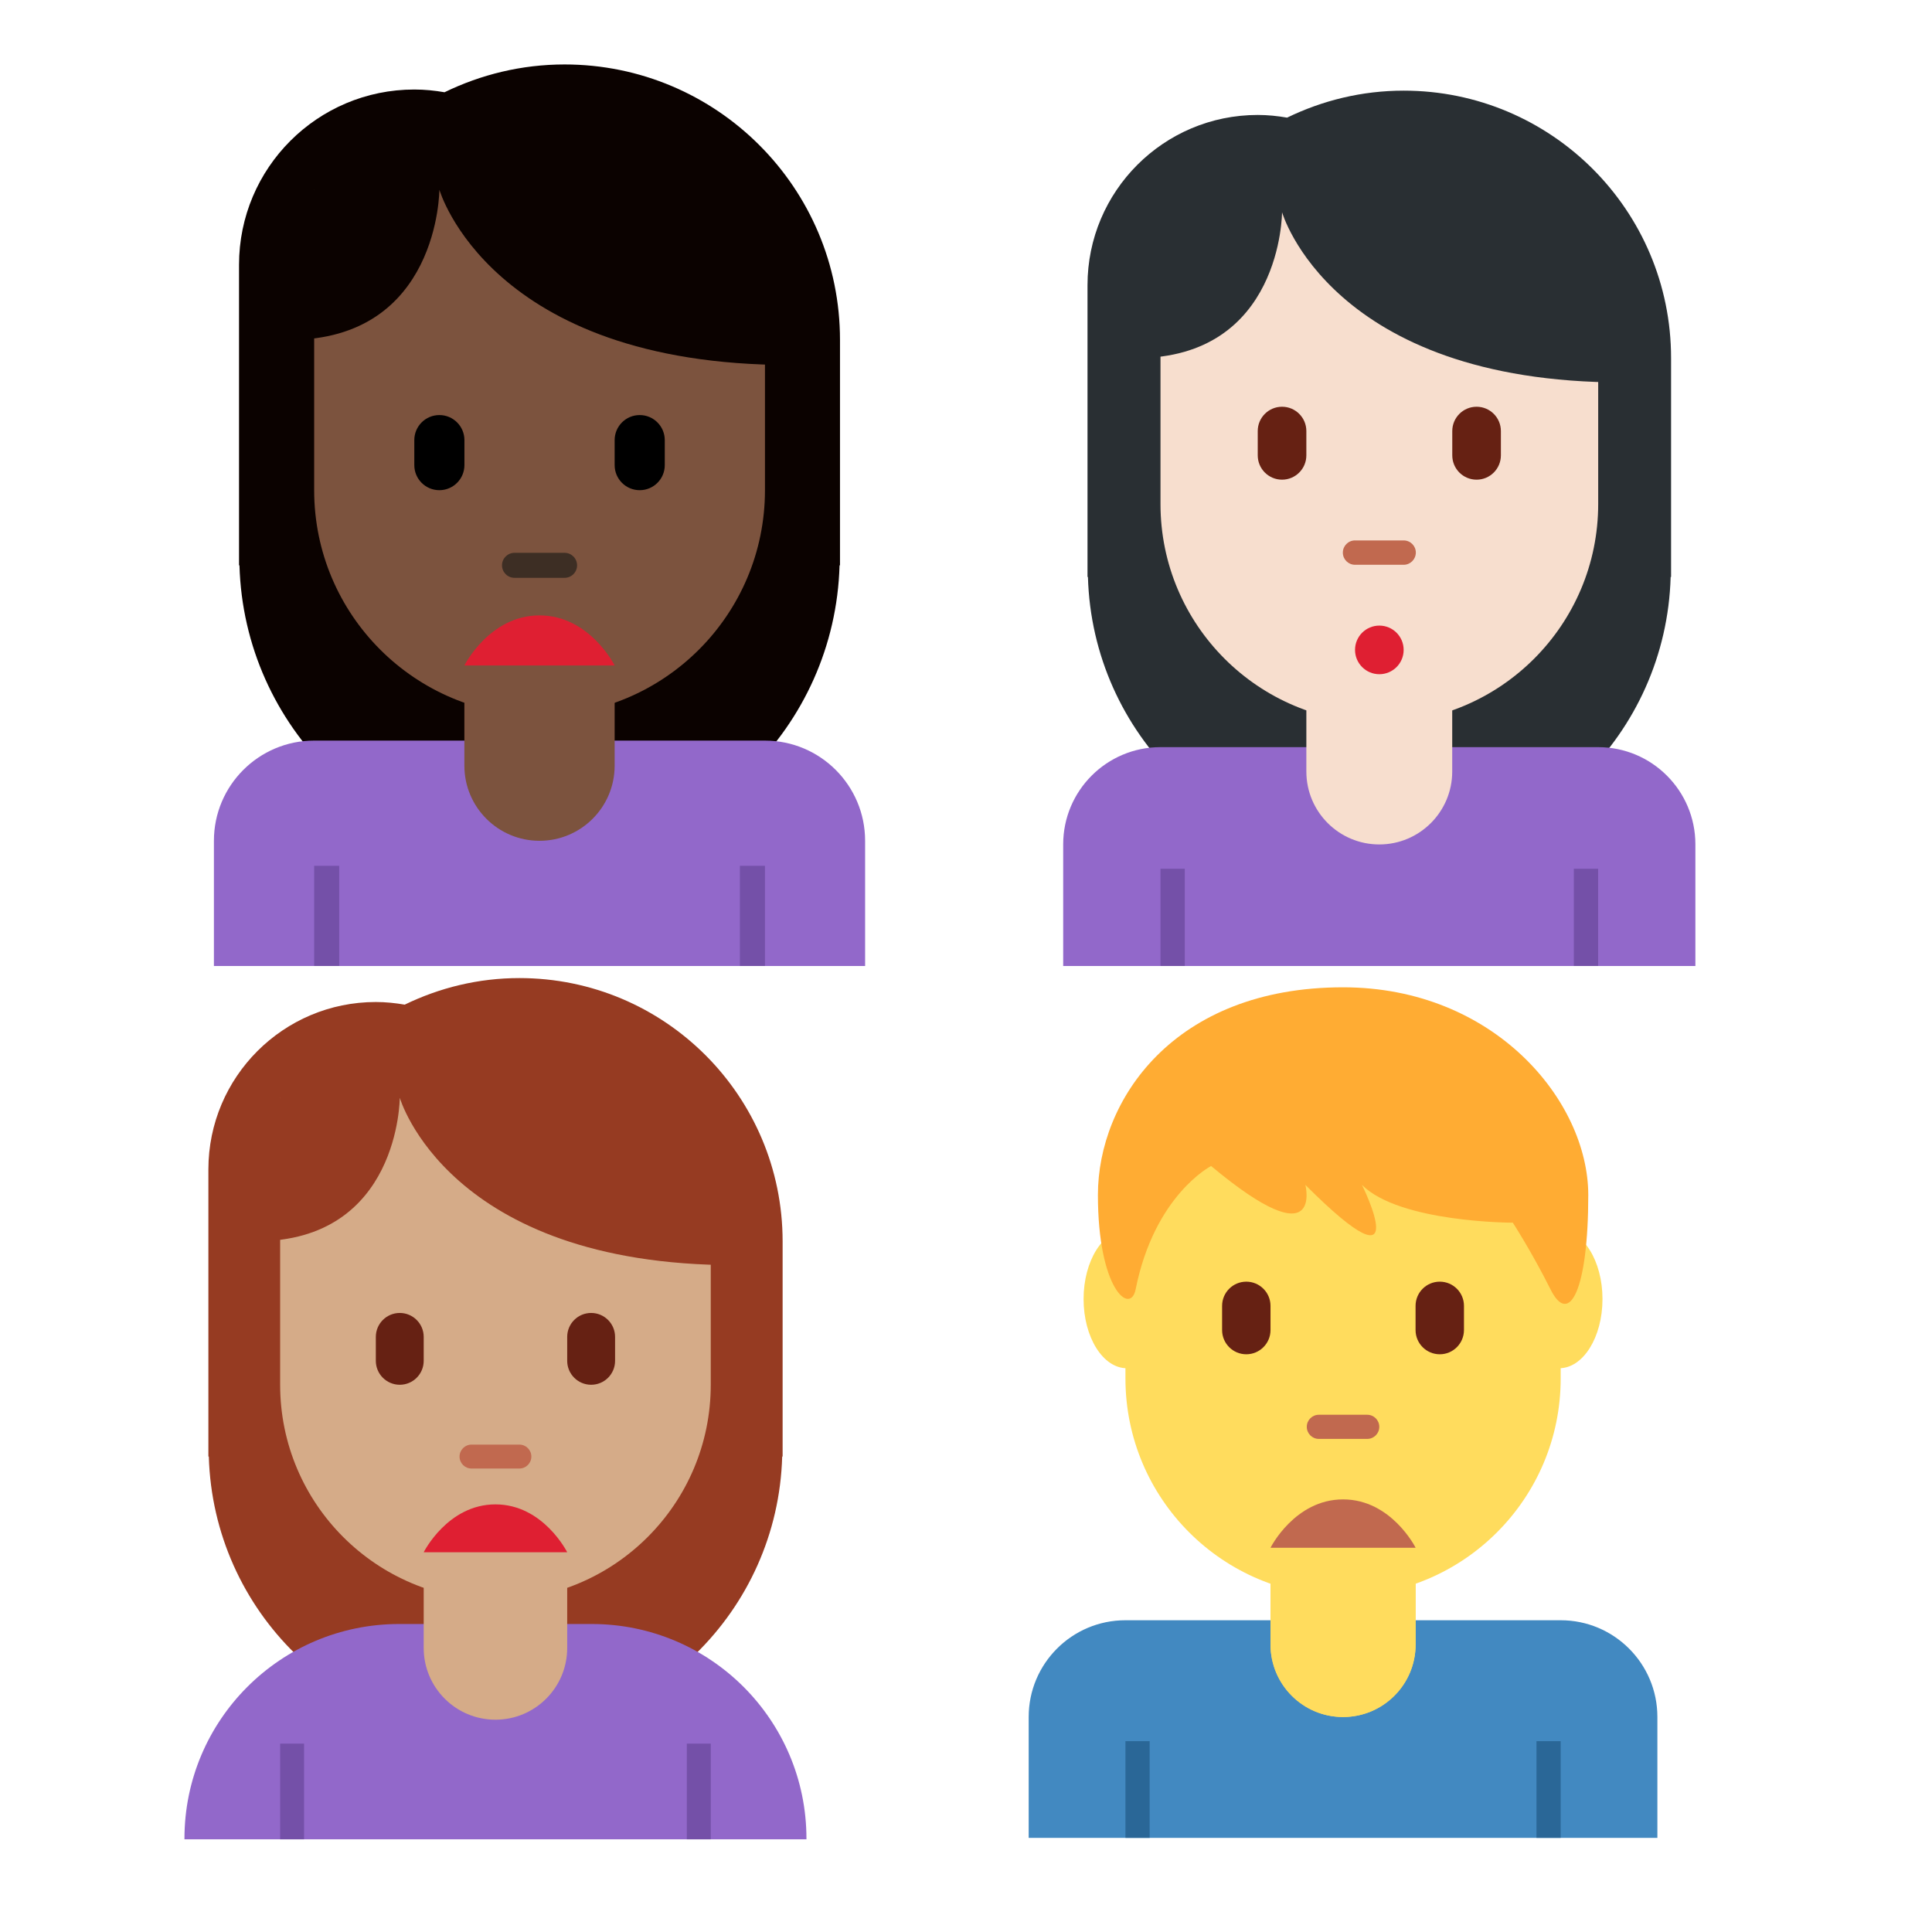 <?xml version="1.0" encoding="iso-8859-1"?>
<!-- Generator: Adobe Illustrator 23.0.1, SVG Export Plug-In . SVG Version: 6.00 Build 0)  -->
<svg version="1.1" id="_x31_f64d-1f3fd" xmlns="http://www.w3.org/2000/svg" xmlns:xlink="http://www.w3.org/1999/xlink" x="0px"
	 y="0px" viewBox="0 0 36 36" style="enable-background:new 0 0 36 36;" xml:space="preserve">
<g>
	<g>
		<defs>
			<rect id="SVGID_1_" x="1.654" y="1.201" width="16.799" height="16.799"/>
		</defs>
		<!-- <clipPath id="SVGID_2_">
			<use xlink:href="#SVGID_1_"  style="overflow:visible;"/>
		</clipPath> -->
		<g style="clip-path:url(#SVGID_2_);">
			<defs>
				<rect id="SVGID_3_" x="1.654" y="1.201" width="16.799" height="16.799"/>
			</defs>
			<!-- <clipPath id="SVGID_4_">
				<use xlink:href="#SVGID_3_"  style="overflow:visible;"/>
			</clipPath> -->
			<path style="clip-path:url(#SVGID_4_);fill:#0B0200;" d="M10.52,1.201c-0.803,0-1.56,0.189-2.237,0.518
				C8.1,1.687,7.912,1.668,7.72,1.668c-1.804,0-3.266,1.462-3.266,3.266v5.6h0.008c0.085,3.018,2.553,5.439,5.591,5.439
				s5.506-2.421,5.591-5.439h0.008v-4.2C15.653,3.499,13.355,1.201,10.52,1.201"/>
			<path style="clip-path:url(#SVGID_4_);fill:#9268CA;" d="M14.253,13.8h-8.4c-1.031,0-1.867,0.836-1.867,1.867V18H16.12v-2.333
				C16.12,14.636,15.284,13.8,14.253,13.8"/>
			<path style="clip-path:url(#SVGID_4_);fill:#7C533E;" d="M8.653,11.467v2.8c0,0.773,0.627,1.4,1.4,1.4c0.773,0,1.4-0.627,1.4-1.4
				v-2.8H8.653z"/>
			<path style="clip-path:url(#SVGID_4_);fill:#7C533E;" d="M5.854,3.534v5.6c0,2.32,1.88,4.2,4.2,4.2s4.2-1.88,4.2-4.2v-5.6H5.854z
				"/>
			<path style="clip-path:url(#SVGID_4_);fill:#0B0200;" d="M14.253,3.067h-8.4v0.467H5.387v2.8c2.8,0,2.8-2.8,2.8-2.8
				S9.12,6.801,14.72,6.801V3.534L14.253,3.067z"/>
			<rect x="5.854" y="16.133" style="clip-path:url(#SVGID_4_);fill:#7450A8;" width="0.467" height="1.867"/>
			<rect x="13.787" y="16.133" style="clip-path:url(#SVGID_4_);fill:#7450A8;" width="0.467" height="1.867"/>
			<path style="clip-path:url(#SVGID_4_);" d="M8.187,9.134c-0.258,0-0.467-0.209-0.467-0.467V8.201
				c0-0.258,0.209-0.467,0.467-0.467c0.258,0,0.467,0.209,0.467,0.467v0.467C8.653,8.925,8.444,9.134,8.187,9.134"/>
			<path style="clip-path:url(#SVGID_4_);" d="M11.92,9.134c-0.258,0-0.467-0.209-0.467-0.467V8.201
				c0-0.258,0.209-0.467,0.467-0.467c0.258,0,0.467,0.209,0.467,0.467v0.467C12.387,8.925,12.178,9.134,11.92,9.134"/>
			<path style="clip-path:url(#SVGID_4_);fill:#3D2E24;" d="M10.52,10.767H9.587c-0.129,0-0.233-0.105-0.233-0.233
				c0-0.129,0.105-0.233,0.233-0.233h0.933c0.129,0,0.233,0.105,0.233,0.233C10.753,10.663,10.649,10.767,10.52,10.767"/>
			<path style="clip-path:url(#SVGID_4_);fill:#DF1F32;" d="M8.653,12.4c0,0,0.467-0.933,1.4-0.933c0.933,0,1.4,0.933,1.4,0.933
				H8.653z"/>
		</g>
	</g>
</g>
<g>
	<path style="fill:#963B22;" d="M9.678,18.225c-0.767,0-1.49,0.181-2.137,0.495c-0.175-0.03-0.354-0.049-0.538-0.049
		c-1.723,0-3.12,1.397-3.12,3.12v5.349h0.008c0.082,2.883,2.439,5.196,5.342,5.196s5.26-2.313,5.342-5.196h0.008v-4.012
		C14.581,20.42,12.386,18.225,9.678,18.225z"/>
	<path style="fill:#9268CA;" d="M11.027,30.261h-3.59c-2.209,0-4,1.791-4,4v0.012h11.59v-0.012
		C15.027,32.052,13.236,30.261,11.027,30.261z"/>
	<path style="fill:#D5AB88;" d="M7.895,28.032v2.675c0,0.739,0.599,1.337,1.337,1.337c0.739,0,1.337-0.599,1.337-1.337v-2.675H7.895
		z"/>
	<path style="fill:#D5AB88;" d="M5.22,20.454v5.349c0,2.216,1.796,4.012,4.012,4.012s4.012-1.796,4.012-4.012v-5.349H5.22z"/>
	<path style="fill:#963B22;" d="M13.244,20.008H5.22v0.446H4.774v2.675c2.675,0,2.675-2.675,2.675-2.675s0.892,3.12,6.241,3.12
		v-3.12L13.244,20.008z"/>
	<rect x="5.22" y="32.49" style="fill:#7450A8;" width="0.446" height="1.783"/>
	<rect x="12.798" y="32.49" style="fill:#7450A8;" width="0.446" height="1.783"/>
	<path style="fill:#662113;" d="M7.449,25.803c-0.246,0-0.446-0.2-0.446-0.446v-0.446c0-0.246,0.2-0.446,0.446-0.446
		s0.446,0.2,0.446,0.446v0.446C7.895,25.604,7.695,25.803,7.449,25.803z"/>
	<path style="fill:#662113;" d="M11.015,25.803c-0.246,0-0.446-0.2-0.446-0.446v-0.446c0-0.246,0.199-0.446,0.446-0.446
		s0.446,0.2,0.446,0.446v0.446C11.461,25.604,11.262,25.803,11.015,25.803z"/>
	<path style="fill:#C1694F;" d="M9.678,27.364H8.786c-0.123,0-0.223-0.1-0.223-0.223c0-0.123,0.1-0.223,0.223-0.223h0.892
		c0.123,0,0.223,0.1,0.223,0.223C9.901,27.264,9.801,27.364,9.678,27.364z"/>
	<path style="fill:#DF1F32;" d="M7.895,28.924c0,0,0.446-0.892,1.337-0.892c0.891,0,1.337,0.892,1.337,0.892H7.895z"/>
</g>
<g>
	<path style="fill:#FFDC5D;" d="M20.971,20.702v4.984c0,2.24,1.815,4.055,4.055,4.055s4.055-1.815,4.055-4.055v-4.843L20.971,20.702
		z"/>
	<path style="fill:#662113;" d="M23.223,25.235c-0.249,0-0.451-0.202-0.451-0.451v-0.451c0-0.249,0.202-0.451,0.451-0.451
		c0.249,0,0.451,0.202,0.451,0.451v0.451C23.674,25.033,23.472,25.235,23.223,25.235z"/>
	<path style="fill:#662113;" d="M26.828,25.235c-0.249,0-0.451-0.202-0.451-0.451v-0.451c0-0.249,0.202-0.451,0.451-0.451
		s0.451,0.202,0.451,0.451v0.451C27.278,25.033,27.077,25.235,26.828,25.235z"/>
	<path style="fill:#C1694F;" d="M25.476,26.812h-0.901c-0.125,0-0.225-0.101-0.225-0.225c0-0.125,0.101-0.225,0.225-0.225h0.901
		c0.125,0,0.225,0.101,0.225,0.225C25.701,26.711,25.601,26.812,25.476,26.812z"/>
	<path style="fill:#FFDC5D;" d="M21.803,24.206c0,0.712-0.361,1.289-0.806,1.289c-0.445,0-0.806-0.577-0.806-1.289
		c0-0.712,0.361-1.289,0.806-1.289C21.442,22.917,21.803,23.494,21.803,24.206z"/>
	<path style="fill:#FFDC5D;" d="M29.86,24.206c0,0.712-0.361,1.289-0.806,1.289c-0.445,0-0.806-0.577-0.806-1.289
		c0-0.712,0.361-1.289,0.806-1.289C29.499,22.917,29.86,23.494,29.86,24.206z"/>
	<path style="fill:#FFAC33;" d="M25.026,18.397c-3.163,0-4.568,2.11-4.568,3.869c0,1.759,0.605,2.246,0.703,1.759
		c0.351-1.759,1.406-2.298,1.406-2.298c2.108,1.759,1.757,0.352,1.757,0.352c2.108,2.11,1.054,0,1.054,0
		c0.703,0.704,2.811,0.704,2.811,0.704s0.351,0.54,0.703,1.243c0.351,0.704,0.703,0,0.703-1.759
		C29.594,20.508,27.837,18.397,25.026,18.397z"/>
	<path style="fill:#4289C1;" d="M29.081,30.191H28.63h-7.209h-0.451c-0.995,0-1.802,0.807-1.802,1.802v2.253h2.253h7.209h2.253
		v-2.253C30.883,30.998,30.076,30.191,29.081,30.191z"/>
	<rect x="28.63" y="32.444" style="fill:#2A6797;" width="0.451" height="1.802"/>
	<rect x="20.971" y="32.444" style="fill:#2A6797;" width="0.451" height="1.802"/>
	<path style="fill:#FFDC5D;" d="M23.674,28.84v1.802c0,0.747,0.605,1.352,1.352,1.352c0.747,0,1.352-0.605,1.352-1.352V28.84H23.674
		z"/>
	<path style="fill:#FFDC5D;" d="M23.674,28.84v1.802c0,0.747,0.605,1.352,1.352,1.352c0.747,0,1.352-0.605,1.352-1.352V28.84H23.674
		z"/>
	<path style="fill:#C1694F;" d="M23.674,28.84c0,0,0.451-0.901,1.352-0.901s1.352,0.901,1.352,0.901H23.674z"/>
</g>
<g>
	<g>
		<defs>
			<rect id="SVGID_5_" x="17.546" y="1.689" width="16.311" height="16.311"/>
		</defs>
		<g style="clip-path:url(#SVGID_6_);">
			<defs>
				<rect id="SVGID_7_" x="17.546" y="1.689" width="16.311" height="16.311"/>
			</defs>
			<path style="clip-path:url(#SVGID_8_);fill:#292F33;" d="M26.155,1.689c-0.78,0-1.515,0.184-2.172,0.503
				c-0.178-0.031-0.36-0.05-0.547-0.05c-1.752,0-3.172,1.42-3.172,3.172v5.437h0.008c0.083,2.93,2.479,5.281,5.429,5.281
				s5.346-2.351,5.429-5.281h0.008V6.673C31.139,3.92,28.907,1.689,26.155,1.689"/>
			<path style="clip-path:url(#SVGID_8_);fill:#9268CA;" d="M29.779,13.922h-8.156c-1.001,0-1.812,0.811-1.812,1.812V18h11.78
				v-2.265C31.592,14.734,30.78,13.922,29.779,13.922"/>
			<path style="clip-path:url(#SVGID_8_);fill:#F7DECE;" d="M24.342,11.657v2.719c0,0.751,0.609,1.359,1.359,1.359
				c0.751,0,1.359-0.609,1.359-1.359v-2.719H24.342z"/>
			<path style="clip-path:url(#SVGID_8_);fill:#F7DECE;" d="M21.624,3.954v5.437c0,2.252,1.826,4.078,4.078,4.078
				c2.252,0,4.078-1.826,4.078-4.078V3.954H21.624z"/>
			<path style="clip-path:url(#SVGID_8_);fill:#292F33;" d="M30.232,3.954l-0.906-0.453h-8.156v0.453v2.719
				c2.719,0,2.719-2.719,2.719-2.719s0.906,3.172,6.343,3.172L30.232,3.954L30.232,3.954z"/>
			<rect x="21.624" y="16.188" style="clip-path:url(#SVGID_8_);fill:#7450A8;" width="0.453" height="1.812"/>
			<rect x="29.326" y="16.188" style="clip-path:url(#SVGID_8_);fill:#7450A8;" width="0.453" height="1.812"/>
			<path style="clip-path:url(#SVGID_8_);fill:#DF1F32;" d="M26.155,12.11c0,0.251-0.203,0.453-0.453,0.453
				c-0.25,0-0.453-0.203-0.453-0.453c0-0.251,0.203-0.453,0.453-0.453C25.952,11.657,26.155,11.859,26.155,12.11"/>
			<path style="clip-path:url(#SVGID_8_);fill:#662113;" d="M23.889,8.938c-0.25,0-0.453-0.203-0.453-0.453V8.032
				c0-0.25,0.203-0.453,0.453-0.453s0.453,0.203,0.453,0.453v0.453C24.342,8.735,24.139,8.938,23.889,8.938"/>
			<path style="clip-path:url(#SVGID_8_);fill:#662113;" d="M27.514,8.938c-0.251,0-0.453-0.203-0.453-0.453V8.032
				c0-0.25,0.203-0.453,0.453-0.453s0.453,0.203,0.453,0.453v0.453C27.967,8.735,27.764,8.938,27.514,8.938"/>
			<path style="clip-path:url(#SVGID_8_);fill:#C1694F;" d="M26.155,10.524h-0.906c-0.125,0-0.227-0.101-0.227-0.227
				c0-0.125,0.101-0.227,0.227-0.227h0.906c0.125,0,0.227,0.101,0.227,0.227C26.381,10.422,26.28,10.524,26.155,10.524"/>
		</g>
	</g>
</g>
</svg>
